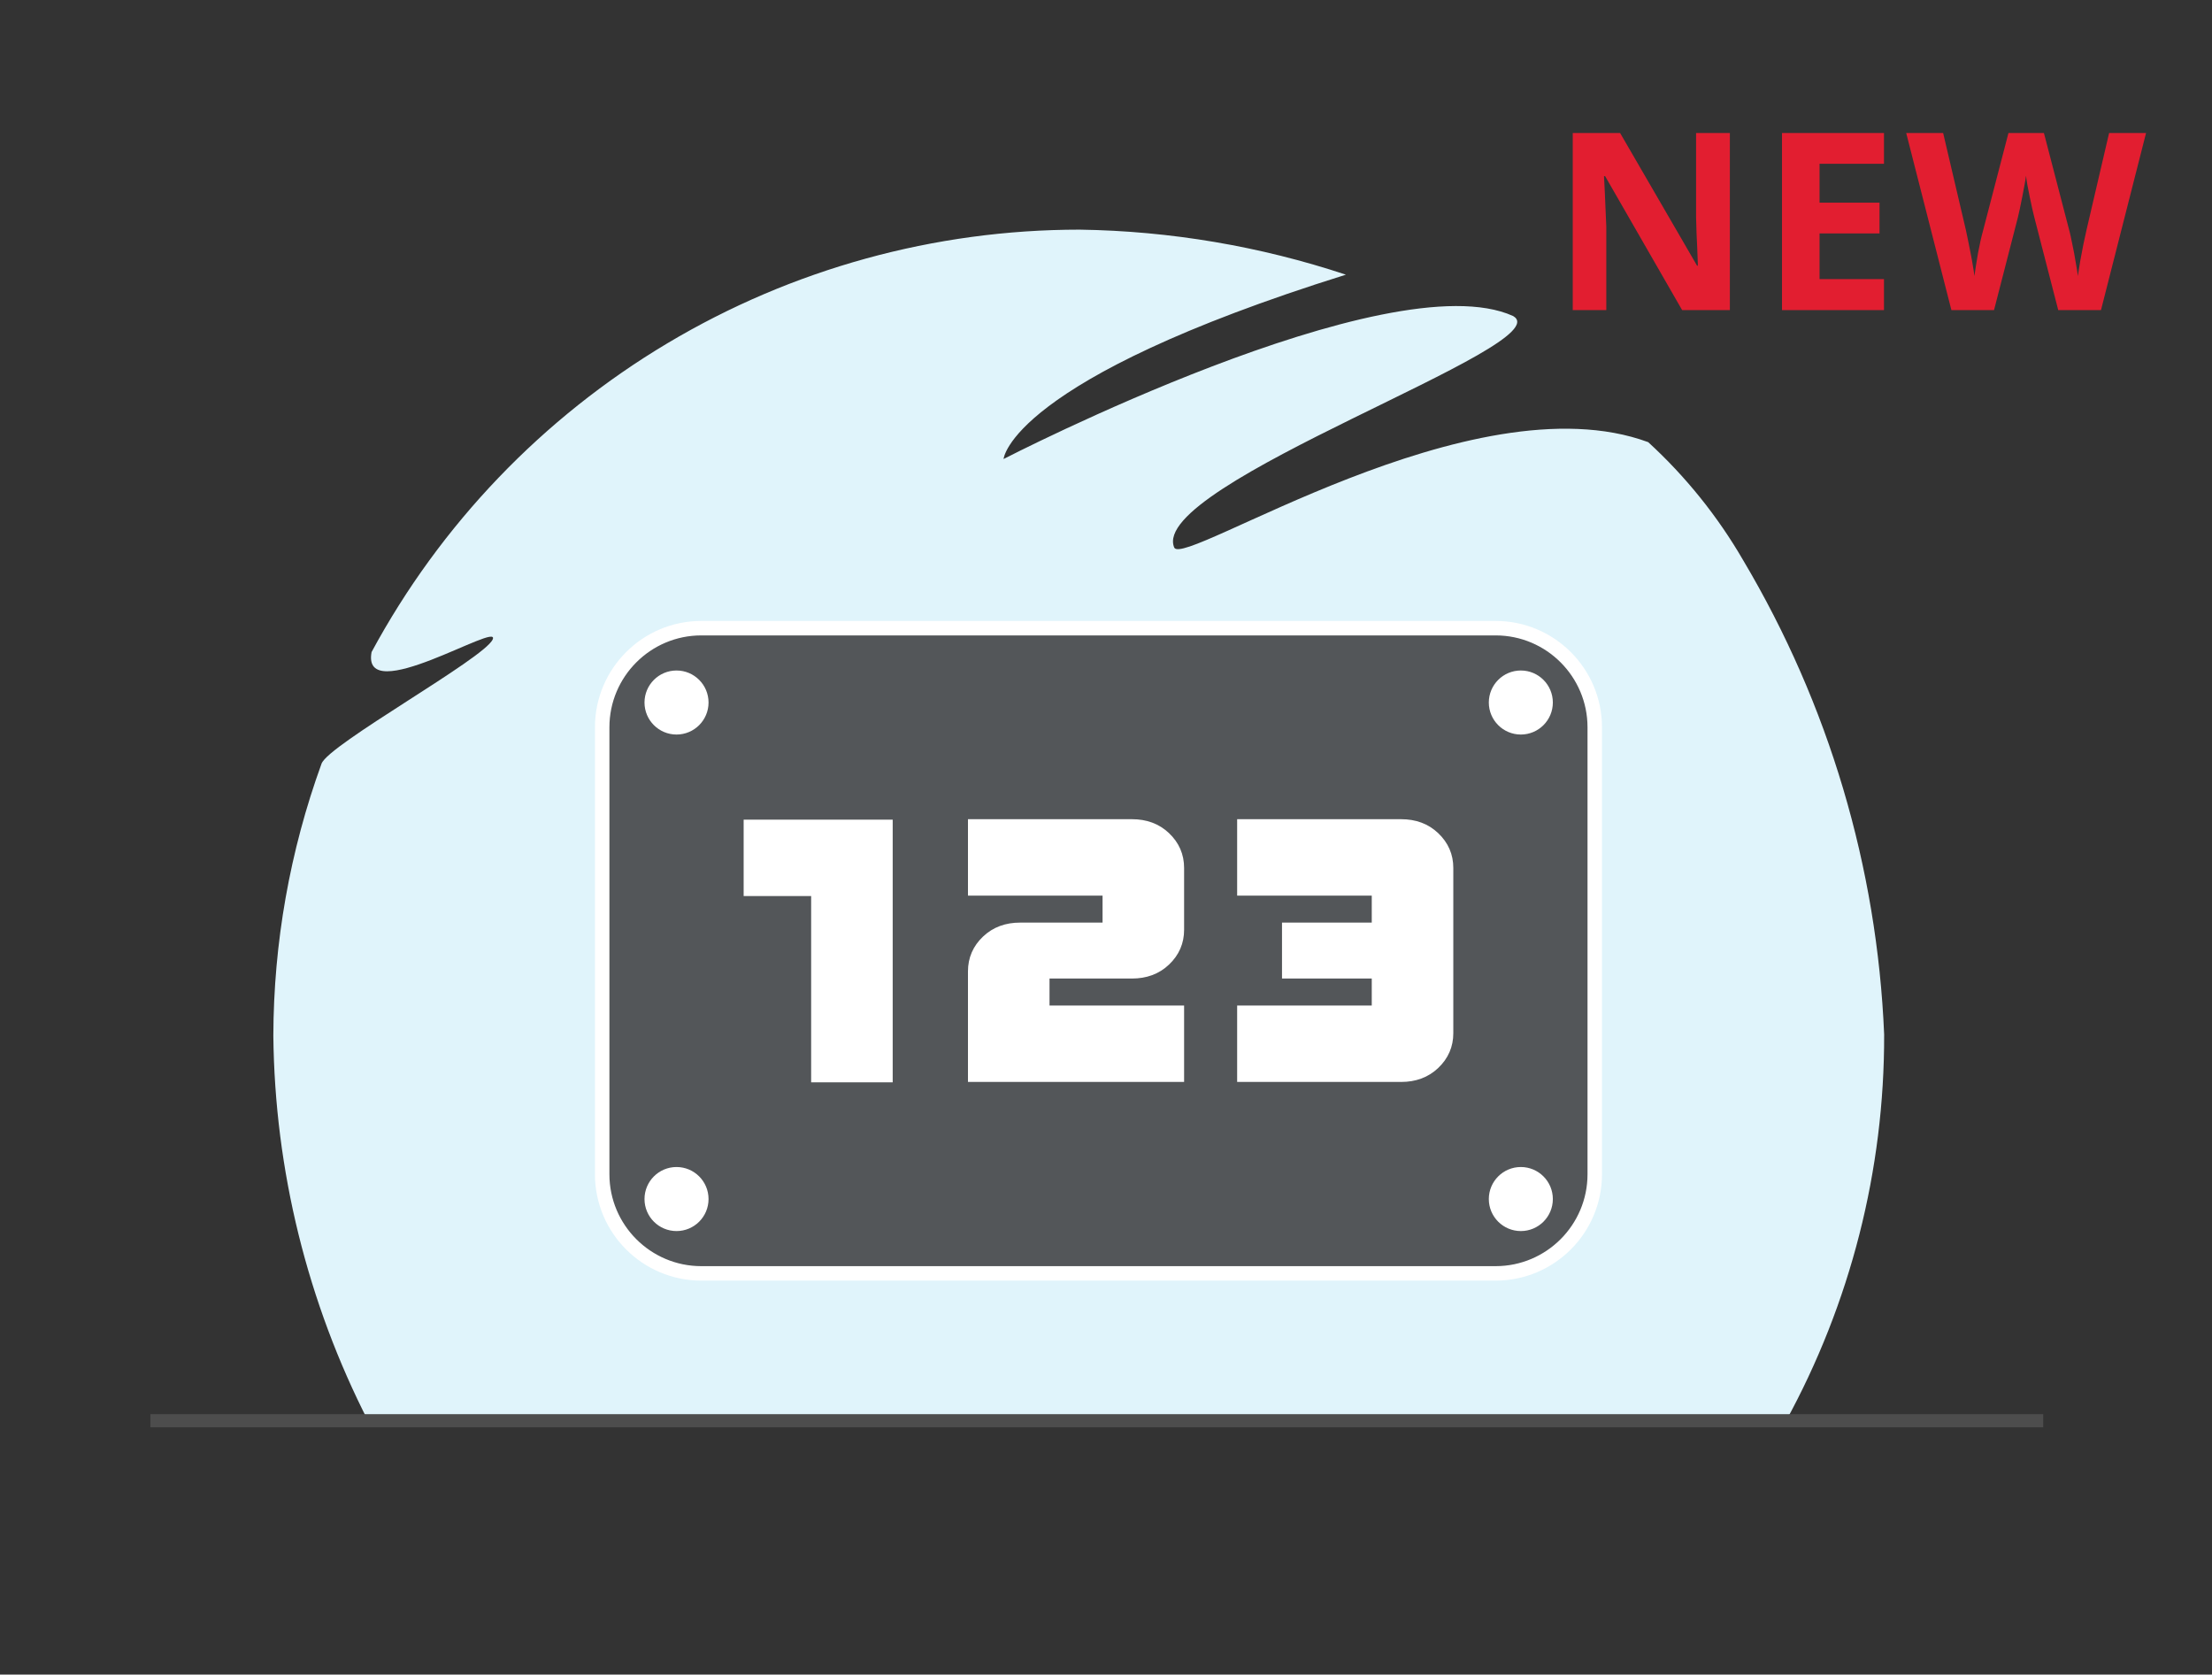 <svg width="107" height="81" viewBox="0 0 107 81" fill="none" xmlns="http://www.w3.org/2000/svg">
<rect x="0" y="0" width="107" height="81" fill="#333333" stroke="none"/>
<mask id="mask0_1396_6536" style="mask-type:luminance" maskUnits="userSpaceOnUse" x="0" y="0" width="107" height="81">
<path d="M107 0H0V80.25H107V0Z" fill="white"/>
</mask>
<g mask="url(#mask0_1396_6536)">
<path d="M91.141 50.035C91.159 56.589 89.516 63.04 86.364 68.786H17.833C14.869 62.998 13.29 56.601 13.222 50.099C13.234 45.611 14.022 41.159 15.553 36.941C15.884 36.011 23.438 31.845 23.833 30.928C24.228 30.011 17.464 34.278 17.974 31.54C21.309 25.361 26.254 20.201 32.284 16.604C38.314 13.007 45.205 11.108 52.226 11.108C56.605 11.172 60.948 11.907 65.104 13.286C48.825 18.381 48.545 22.203 48.545 22.203C48.545 22.203 67.206 12.572 73.193 15.286C75.588 16.662 55.525 23.413 56.799 26.483C57.22 27.514 71.231 18.254 79.728 21.387C81.542 23.049 83.093 24.978 84.326 27.107C88.461 34.067 90.803 41.946 91.141 50.035Z" fill="#E0F4FB"/>
<path d="M7.273 68.722H98.835" stroke="#4D4D4D" stroke-width="0.637" stroke-miterlimit="10"/>
</g>
<path d="M83.678 15H81.369L77.643 8.52H77.59C77.606 8.789 77.619 9.061 77.631 9.334C77.643 9.607 77.654 9.881 77.666 10.154C77.678 10.424 77.689 10.695 77.701 10.969V15H76.078V6.434H78.369L82.09 12.85H82.131C82.123 12.584 82.113 12.32 82.102 12.059C82.09 11.797 82.078 11.535 82.066 11.273C82.059 11.012 82.051 10.75 82.043 10.488V6.434H83.678V15Z" fill="#E21E30"/>
<path d="M91.133 15H86.2V6.434H91.133V7.922H88.016V9.803H90.917V11.291H88.016V13.5H91.133V15Z" fill="#E21E30"/>
<path d="M103.81 6.434L101.63 15H99.562L98.402 10.5C98.378 10.414 98.347 10.283 98.308 10.107C98.269 9.932 98.228 9.74 98.185 9.533C98.142 9.322 98.103 9.125 98.068 8.941C98.036 8.754 98.015 8.605 98.003 8.496C97.992 8.605 97.968 8.752 97.933 8.936C97.902 9.119 97.865 9.314 97.822 9.521C97.782 9.729 97.743 9.922 97.704 10.102C97.665 10.281 97.634 10.418 97.611 10.512L96.456 15H94.394L92.208 6.434H93.995L95.091 11.109C95.122 11.25 95.157 11.418 95.197 11.613C95.24 11.809 95.281 12.014 95.32 12.229C95.363 12.44 95.4 12.645 95.431 12.844C95.466 13.039 95.492 13.209 95.507 13.354C95.527 13.205 95.552 13.033 95.583 12.838C95.615 12.639 95.648 12.438 95.683 12.234C95.722 12.027 95.761 11.836 95.8 11.66C95.839 11.484 95.874 11.342 95.906 11.232L97.154 6.434H98.87L100.118 11.232C100.146 11.338 100.177 11.48 100.212 11.66C100.251 11.836 100.29 12.027 100.329 12.234C100.368 12.441 100.404 12.645 100.435 12.844C100.47 13.039 100.495 13.209 100.511 13.354C100.538 13.158 100.575 12.922 100.622 12.645C100.673 12.363 100.726 12.084 100.781 11.807C100.839 11.529 100.89 11.297 100.933 11.109L102.023 6.434H103.81Z" fill="#E21E30"/>
<rect x="30" y="31" width="46" height="30" rx="4" fill="white"/>
<mask id="mask1_1396_6536" style="mask-type:luminance" maskUnits="userSpaceOnUse" x="27" y="29" width="53" height="34">
<path d="M79.312 29H27V63H79.312V29Z" fill="white"/>
</mask>
<g mask="url(#mask1_1396_6536)">
<path fill-rule="evenodd" clip-rule="evenodd" d="M33.924 30.385C31.278 30.385 29.129 32.534 29.129 35.18V56.799C29.129 59.445 31.278 61.594 33.924 61.594H72.347C74.993 61.594 77.142 59.445 77.142 56.799V35.18C77.142 32.534 74.993 30.385 72.347 30.385H33.924ZM32.725 35.18C33.387 35.18 33.924 34.642 33.924 33.981C33.924 33.32 33.387 32.782 32.725 32.782C32.064 32.782 31.526 33.32 31.526 33.981C31.526 34.642 32.064 35.18 32.725 35.18ZM33.924 57.998C33.924 58.66 33.387 59.197 32.725 59.197C32.064 59.197 31.526 58.66 31.526 57.998C31.526 57.337 32.064 56.799 32.725 56.799C33.387 56.799 33.924 57.337 33.924 57.998ZM73.567 59.197C74.228 59.197 74.765 58.66 74.765 57.998C74.765 57.337 74.228 56.799 73.567 56.799C72.905 56.799 72.368 57.337 72.368 57.998C72.368 58.66 72.905 59.197 73.567 59.197ZM74.765 33.981C74.765 34.642 74.228 35.18 73.567 35.18C72.905 35.18 72.368 34.642 72.368 33.981C72.368 33.32 72.905 32.782 73.567 32.782C74.228 32.782 74.765 33.32 74.765 33.981ZM39.587 42.993V52.004H42.832V39.996H36.322V42.993H39.587ZM47.173 46.982V51.984H56.928V48.987H50.418V46.982H54.758C55.378 46.982 55.895 46.796 56.308 46.403C56.722 46.01 56.928 45.535 56.928 44.977V41.98C56.928 41.422 56.722 40.947 56.308 40.554C55.895 40.161 55.378 39.975 54.758 39.975H47.173V42.972H53.683V44.977H49.343C48.723 44.977 48.206 45.163 47.793 45.556C47.379 45.948 47.173 46.424 47.173 46.982ZM60.194 48.987V51.984H67.779C68.399 51.984 68.916 51.797 69.329 51.405C69.743 51.012 69.95 50.537 69.95 49.979V41.98C69.95 41.422 69.743 40.947 69.329 40.554C68.916 40.161 68.399 39.975 67.779 39.975H60.194V42.972H66.705V44.977H62.364V46.982H66.705V48.987H60.194Z" fill="#535659" stroke="white" stroke-width="0.7"/>
</g>
</svg>
